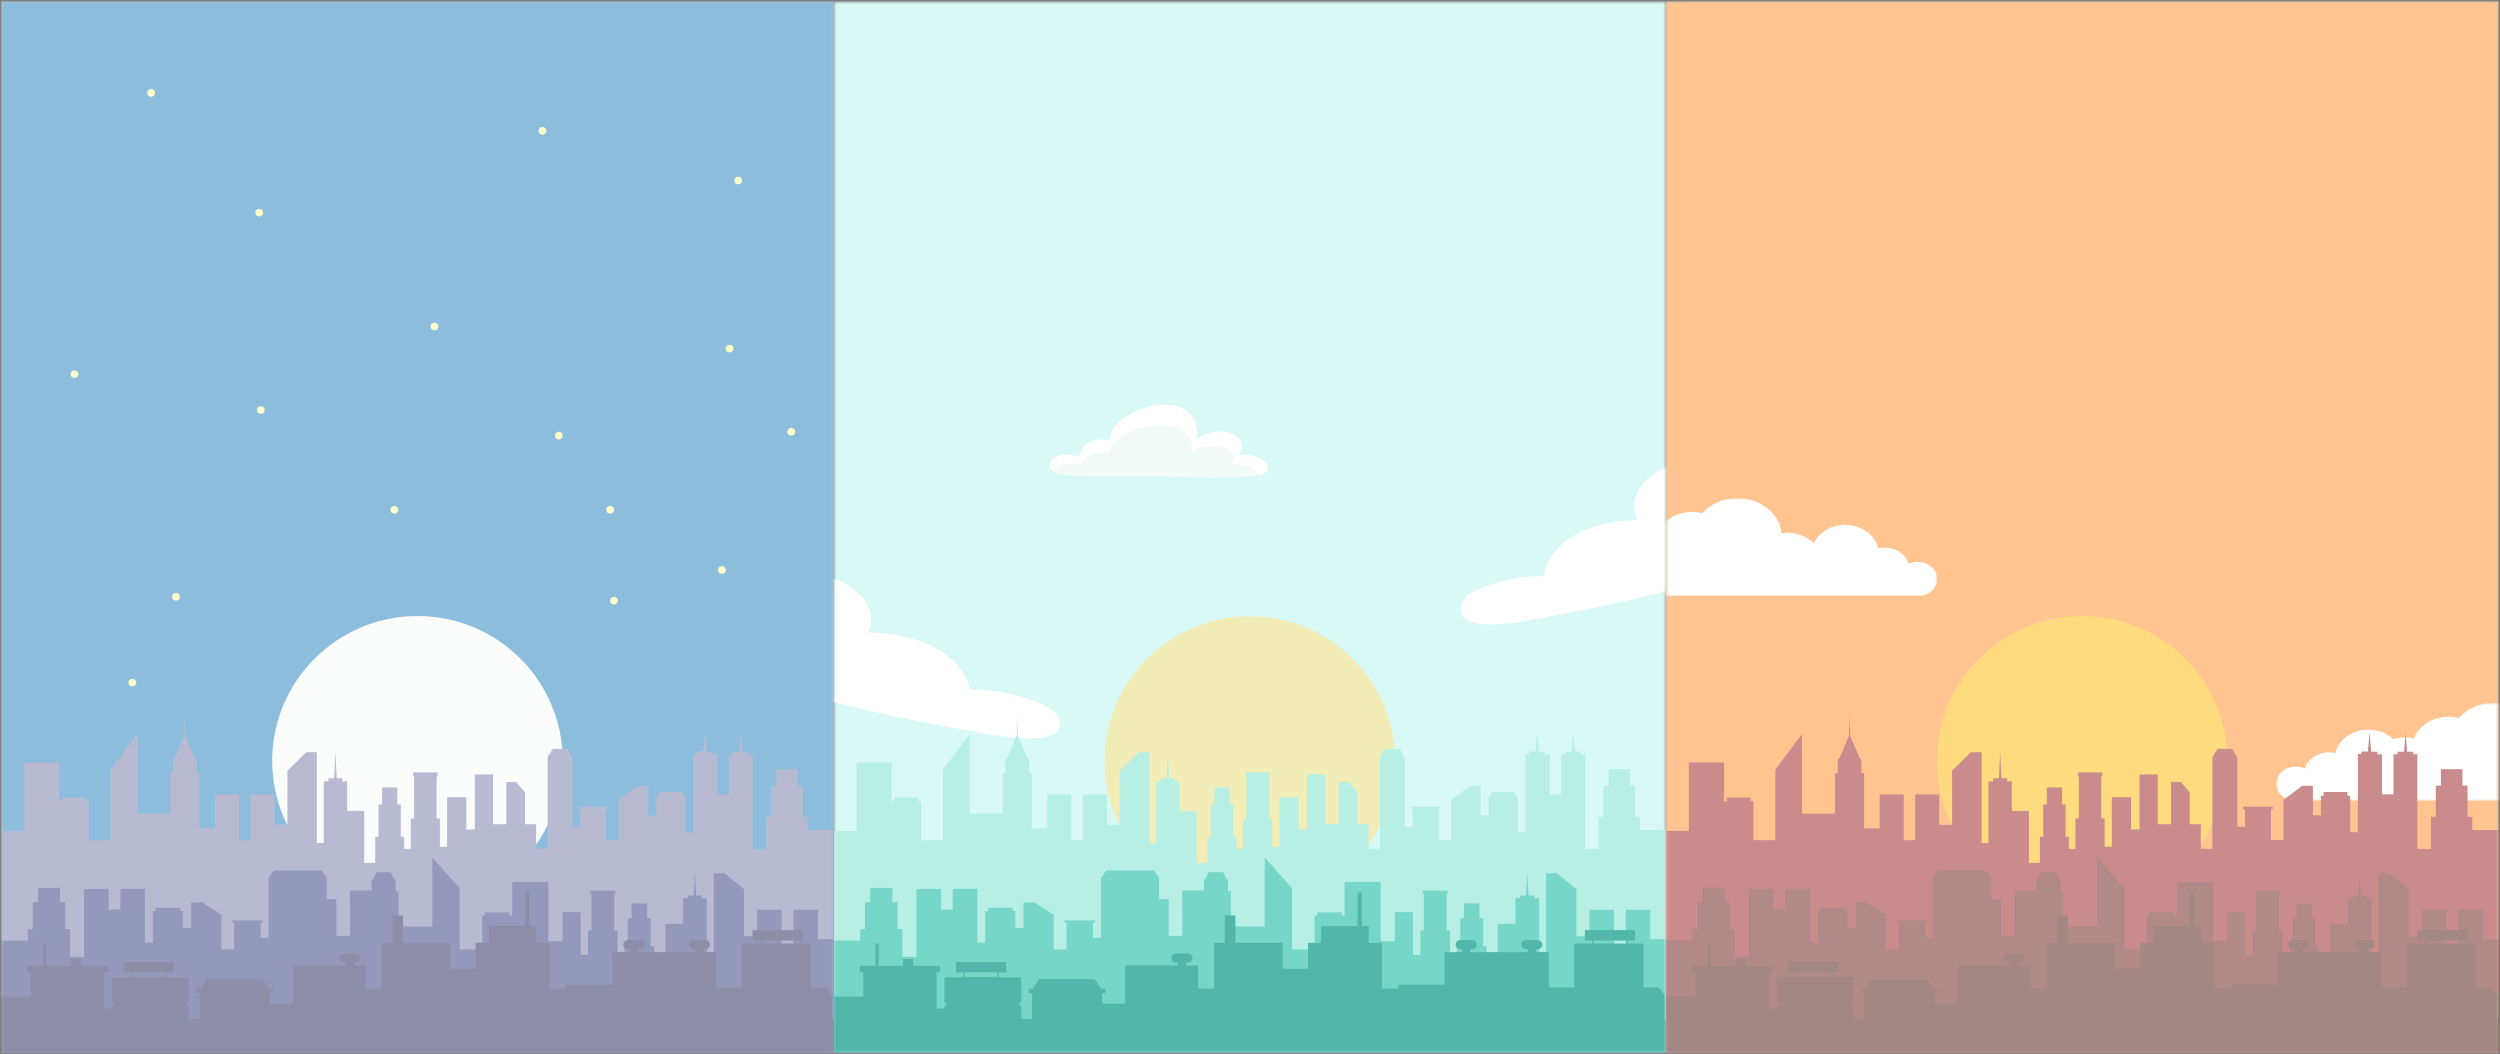 <svg width="856" height="361" viewBox="0 0 856 361" fill="none" xmlns="http://www.w3.org/2000/svg">
<rect x="0" y="0" width="856" height="361" fill="#808080" stroke="none"/>
<mask id="mask0_193_455" style="mask-type:luminance" maskUnits="userSpaceOnUse" x="285" y="0" width="286" height="361">
<path d="M285.441 0.498H570.441V360.498H285.441V0.498Z" fill="white"/>
</mask>
<g mask="url(#mask0_193_455)">
<path d="M285.441 0.498H570.441V360.445H285.441V0.498Z" fill="#D9F9F6"/>
</g>
<mask id="mask1_193_455" style="mask-type:alpha" maskUnits="userSpaceOnUse" x="285" y="110" width="286" height="251">
<mask id="mask2_193_455" style="mask-type:luminance" maskUnits="userSpaceOnUse" x="285" y="110" width="286" height="251">
<path d="M285.441 110.498H570.441V360.498H285.441V110.498Z" fill="white"/>
</mask>
<g mask="url(#mask2_193_455)">
<path d="M285.441 110.498H570.441V360.461H285.441V110.498Z" fill="#D9F9F6"/>
</g>
</mask>
<g mask="url(#mask1_193_455)">
<path fill-rule="evenodd" clip-rule="evenodd" d="M379.994 150.937C379.985 150.592 380.02 150.252 380.1 149.917C380.736 146.259 383.559 143.656 386.664 141.897C391.711 139.084 399.016 137.255 404.556 139.647C409.003 141.616 410.415 145.872 409.815 150.128C410.295 149.832 410.789 149.562 411.297 149.319C414.861 147.525 419.52 146.927 423.049 149.143C426.084 151.042 425.625 153.75 423.896 155.79C426.508 155.474 429.472 155.685 431.554 156.951C432.86 157.76 435.401 160.187 433.495 161.664C432.365 162.508 430.743 162.789 429.401 163.001C426.154 163.493 422.837 163.458 419.555 163.493C406.145 163.599 392.77 162.965 379.359 162.965C377.347 162.965 371.842 162.965 368.243 162.754C367.085 162.785 365.932 162.726 364.784 162.578C363.754 162.456 362.742 162.244 361.749 161.945C359.279 161.136 358.326 158.674 360.69 156.986C362.525 155.685 364.855 155.404 367.043 155.825C367.865 155.967 368.665 156.19 369.442 156.494C369.442 156.388 369.478 156.248 369.478 156.142C369.582 155.704 369.725 155.279 369.906 154.867C370.088 154.455 370.306 154.063 370.559 153.691C370.812 153.318 371.097 152.971 371.413 152.65C371.73 152.33 372.073 152.039 372.442 151.781C374.507 150.339 377.489 150.092 379.994 150.937Z" fill="white"/>
<path fill-rule="evenodd" clip-rule="evenodd" d="M360.722 161.668C360.758 161.091 361.145 160.511 361.993 159.997C362.446 159.73 362.919 159.503 363.411 159.317C363.904 159.13 364.409 158.986 364.926 158.885C365.443 158.784 365.964 158.728 366.491 158.716C367.017 158.703 367.542 158.735 368.063 158.811C368.81 158.936 369.547 159.108 370.272 159.329C370.272 159.237 370.307 159.146 370.307 159.055C370.59 157.746 371.684 156.624 372.954 155.889C374.824 154.799 377.613 154.482 379.942 155.161C379.942 154.885 379.965 154.613 380.012 154.341C380.612 151.486 383.294 149.541 386.223 148.173C390.952 145.956 397.799 144.528 402.986 146.413C407.151 147.933 408.491 151.155 407.962 154.503C408.456 154.261 408.95 154.05 409.374 153.866C412.726 152.46 417.032 152.133 420.349 153.866C423.172 155.354 422.749 157.482 421.161 159.121C423.596 158.879 426.384 159.03 428.325 160.032C429.278 160.517 430.971 161.826 430.76 162.92C430.301 163.011 429.877 163.039 429.454 163.102C426.208 163.528 422.89 163.497 419.608 163.528C406.198 163.619 392.822 163.071 379.412 163.071C377.4 163.071 371.895 163.071 368.295 162.888C367.139 162.916 365.987 162.865 364.837 162.737C363.812 162.627 362.8 162.444 361.802 162.185C361.432 162.032 361.072 161.86 360.722 161.668Z" fill="#CFF0E3" fill-opacity="0.239"/>
<path d="M359.697 251.841C352.582 254.623 335.593 250.91 330.952 250.064C325.084 248.993 319.216 247.906 313.362 246.74C298.667 243.814 284.084 240.242 269.655 236.143C260.134 233.438 250.684 230.492 241.328 227.297C235.125 225.179 229.035 222.942 222.819 220.855C216.919 218.872 208.041 213.635 214.876 208.599C216.104 207.693 217.636 207.116 219.269 206.787C216.189 204.398 215.467 200.165 217.72 197.582C219.119 195.972 221.551 195.149 224.026 195.225C221.978 187.823 225.923 179.978 233.295 176.385C241.223 172.517 252.333 173.538 260.523 178.422C267.623 182.652 272.41 189.481 273.818 196.485C278.215 196.404 282.714 197.014 286.83 198.687C292.066 200.809 296.583 204.825 297.903 209.51C298.569 211.889 298.268 214.391 297.146 216.489C301.449 216.667 305.764 217.099 309.997 218.08C315.873 219.444 321.638 221.942 325.911 225.793C329.109 228.675 331.38 232.376 331.993 236.105C340.137 236.01 348.511 237.628 356.133 240.811C358.883 241.96 361.813 243.604 362.569 246.067C363.488 249.071 362.207 250.86 359.697 251.841Z" fill="white"/>
<path d="M503.229 212.737C509.962 215.556 525.735 211.986 530.049 211.179C535.503 210.156 540.957 209.117 546.396 207.999C560.047 205.195 573.575 201.747 586.943 197.775C595.764 195.153 604.512 192.291 613.165 189.181C618.901 187.119 624.528 184.937 630.278 182.906C635.735 180.977 643.88 175.831 637.342 170.773C636.167 169.862 634.718 169.277 633.181 168.938C635.991 166.584 636.54 162.378 634.358 159.792C633.003 158.18 630.705 157.344 628.393 157.402C630.09 150.053 626.17 142.221 619.172 138.593C611.646 134.688 601.29 135.623 593.777 140.422C587.265 144.579 582.991 151.337 581.882 158.294C577.768 158.181 573.581 158.756 569.782 160.39C564.95 162.463 560.845 166.425 559.749 171.076C559.197 173.437 559.552 175.929 560.663 178.024C556.645 178.17 552.624 178.568 548.696 179.513C543.242 180.828 537.927 183.271 534.046 187.071C531.141 189.914 529.127 193.579 528.664 197.285C521.047 197.131 513.267 198.68 506.234 201.79C503.698 202.913 501.007 204.529 500.373 206.973C499.603 209.954 500.853 211.743 503.229 212.737Z" fill="white"/>
</g>
<path d="M477.682 260.633C477.682 288.005 455.414 310.19 427.942 310.19C400.467 310.19 378.199 288.005 378.199 260.633C378.199 233.263 400.467 211.039 427.942 211.039C455.414 211.039 477.682 233.224 477.682 260.633Z" fill="#F2EDB6"/>
<mask id="mask3_193_455" style="mask-type:luminance" maskUnits="userSpaceOnUse" x="285" y="244" width="286" height="117">
<path d="M285.441 244.235H570.441V360.498H285.441V244.235Z" fill="white"/>
</mask>
<g mask="url(#mask3_193_455)">
<path d="M570.441 284.202V360.296H285.441V284.503H293.269V261.07H305.316V274.359H306.227V273.072H314.435V274.359H315.347V287.685H322.872V263.494L331.991 251.378V278.599H343.314V264.667H344.264V259.897H344.684L348.065 252.021L348.291 244.792L348.521 252.021L351.902 259.897H352.321V264.667H353.271V283.634H358.59V272.011H366.837V287.685H370.75V272.011H378.996V282.422H383.406V263.873L389.865 257.549H393.512V288.668H395.869V267.545H397.464V266.483H399.441L399.857 257.473L400.277 266.483H402.254V267.545H403.848V277.652H409.701V295.446H413.462V286.473H414.603V275.457H415.819V269.626H421.024V275.457H422.24V286.473H423.381V290.638H425.66V280.227H426.801V265.879H426.459V264.477H434.818V265.879H434.477V280.227H435.618V289.919H438.087V272.958H444.661V284.013H447.587V265.16H453.82V282.233H458.378V267.734H461.722L464.762 271.331V282.233H468.562V290.638H472.514V259.178L474.301 256.415H479.278L481.026 259.368V283.066H483.686V277.045H483.04V276.215H493.224V277.045H492.578V287.646H496.834V273.905L503.294 269.058H506.943V279.165H509.678V272.465H510.59V271.178H518.798V272.465H519.712V284.96H522.332V258.192H523.549V257.323H525.752L526.361 250.773L526.893 257.398H529.021V258.268H530.618V271.974H534.53V258.268H535.937V257.398H538.14L538.672 250.773L539.205 257.398H541.334V258.268H542.701V290.674H547.374V279.658H549.01V269.021H550.757V263.38H558.129V269.021H559.877V279.658H561.51V284.202H570.441Z" fill="#B7EFE4"/>
</g>
<mask id="mask4_193_455" style="mask-type:luminance" maskUnits="userSpaceOnUse" x="285" y="293" width="286" height="68">
<path d="M285.441 293.311H570.441V360.498H285.441V293.311Z" fill="white"/>
</mask>
<g mask="url(#mask4_193_455)">
<path d="M570.441 321.58V360.158H285.441V322.071H294.522V318.134H296.194V308.935H297.981V304.014H305.542V308.898H307.329V318.098H309.001V327.637H313.789V304.393C316.6 304.393 319.413 304.354 322.226 304.354V311.434H326.214V304.316C329.027 304.316 331.84 304.316 334.65 304.316V322.753H337.349V311.963H338.299V310.829H346.697V311.927H347.645V317.719H350.458V308.973H354.183L360.794 313.175V325.063H365.165V315.863H364.48V315.144H374.93V315.863H374.247V321.087H376.983V300.607L378.769 298.033H395.033L396.857 300.418V307.876H400.162V320.444H404.837L404.799 304.923H412.246V301.061H412.701L413.918 298.637H418.783L420 301.061H420.455V305.149H421.443V317.226H433.034V293.603L442.38 304.09V325.063H450.095V313.515H451.045V312.417H459.443V313.515H460.392V301.969H472.743V322.26H477.606V312.305H483.8V326.993H486.348V318.588H487.525V306.171H487.145V304.959H495.694V306.171H495.316V318.588H496.493V327.598H498.811V323.965H499.989V314.426H501.242V309.352H506.563V314.426H507.816V323.965H508.993V331.727H512.833V316.317H518.875V307.533H520.509V306.625H522.522L522.941 298.827L523.358 306.625H525.372V307.533H527.007V325.971H529.401V299.016H533.124L539.737 304.468V320.558H544.22V311.509H552.656V325.101H556.647V311.509H565.084V321.58H570.441Z" fill="#76D6C8"/>
</g>
<mask id="mask5_193_455" style="mask-type:luminance" maskUnits="userSpaceOnUse" x="285" y="305" width="286" height="56">
<path d="M285.441 305.235H570.441V360.498H285.441V305.235Z" fill="white"/>
</mask>
<g mask="url(#mask5_193_455)">
<path d="M569.986 348.875V340.698L567.819 338.087H562.687V323.056H557.329V322.073H559.801V318.476H542.662V322.073H545.132V323.056H539.015V338.087H530.313V326.01H525.942V324.987H526.552C527.385 324.987 528.109 324.305 528.109 323.435C528.109 322.602 527.424 321.883 526.552 321.883H522.447C521.611 321.883 520.889 322.563 520.889 323.435C520.889 324.268 521.572 324.987 522.447 324.987H523.132V326.01H503.448V324.987H504.055C504.891 324.987 505.612 324.305 505.612 323.435C505.612 322.602 504.93 321.883 504.055 321.883H499.95C499.114 321.883 498.392 322.563 498.392 323.435C498.392 324.268 499.077 324.987 499.95 324.987H500.635V326.01H494.67V337.14H478.708V338.502H473.199V322.828H468.677V317.075H466.283V305.376H464.838V317.075H452.374V322.828H447.852V331.726H439.225V322.828H423V313.478H419.39V322.828H415.705V338.502H410.232V330.553H406.129V329.606H406.736C407.573 329.606 408.294 328.924 408.294 328.054C408.294 327.221 407.611 326.502 406.736 326.502H402.632C401.798 326.502 401.074 327.183 401.074 328.054C401.074 328.887 401.759 329.606 402.632 329.606H403.316V330.553H385.229V343.651H377.363V340.017H378.504V338.541H377.021L374.816 335.248H355.777L353.574 338.541H352.245V340.017H353.384V348.913H349.661V344.559H349.091V343.349H349.661V334.641H342.022V332.975H344.493V329.378H327.354V332.975H329.824V334.641H323.364V343.349H323.934V344.559H323.364V345.317H320.666V332.861H321.882V330.704H312.648V328.394H309.191V330.704H300.869V323.018H299.768V330.665H294.371V332.824H295.587V341.229H285.441V360.498H570.441V348.875H569.986ZM330.319 332.899H341.566V334.565H330.319V332.899ZM545.626 322.073H556.874V323.056H545.626V322.073Z" fill="#51B7AA"/>
</g>
<mask id="mask6_193_455" style="mask-type:luminance" maskUnits="userSpaceOnUse" x="0" y="0" width="286" height="361">
<path d="M0.441 0.498H285.441V360.498H0.441V0.498Z" fill="white"/>
</mask>
<g mask="url(#mask6_193_455)">
<path d="M0.441 0.498H285.441V360.445H0.441V0.498Z" fill="#197BBB"/>
</g>
<path d="M192.682 260.527C192.682 287.9 170.414 310.085 142.942 310.085C115.467 310.085 93.199 287.9 93.199 260.527C93.199 233.157 115.467 210.934 142.942 210.934C170.414 210.934 192.682 233.119 192.682 260.527Z" fill="#F7F9F8"/>
<mask id="mask7_193_455" style="mask-type:luminance" maskUnits="userSpaceOnUse" x="0" y="244" width="286" height="117">
<path d="M0.441 244.235H285.441V360.497H0.441V244.235Z" fill="white"/>
</mask>
<g mask="url(#mask7_193_455)">
<path d="M285.441 284.202V360.296H0.441V284.503H8.269V261.07H20.316V274.359H21.227V273.072H29.435V274.359H30.346V287.685H37.871V263.494L46.991 251.378V278.599H58.314V264.667H59.264V259.897H59.684L63.065 252.021L63.291 244.792L63.52 252.021L66.901 259.897H67.321V264.667H68.271V283.634H73.59V272.011H81.837V287.685H85.749V272.011H93.996V282.422H98.406V263.873L104.865 257.549H108.512V288.668H110.869V267.545H112.464V266.483H114.44L114.857 257.473L115.277 266.483H117.253V267.545H118.848V277.652H124.701V295.446H128.462V286.473H129.603V275.457H130.819V269.626H136.023V275.457H137.24V286.473H138.381V290.638H140.66V280.227H141.801V265.879H141.459V264.477H149.818V265.879H149.477V280.227H150.618V289.919H153.087V272.958H159.661V284.013H162.586V265.16H168.819V282.233H173.378V267.734H176.722L179.762 271.331V282.233H183.562V290.638H187.514V259.178L189.301 256.415H194.278L196.026 259.368V283.066H198.686V277.045H198.04V276.215H208.224V277.045H207.578V287.646H211.834V273.905L218.294 269.058H221.943V279.165H224.678V272.465H225.59V271.178H233.798V272.465H234.712V284.96H237.332V258.192H238.548V257.323H240.752L241.361 250.773L241.893 257.398H244.021V258.268H245.618V271.974H249.53V258.268H250.937V257.398H253.14L253.672 250.773L254.205 257.398H256.333V258.268H257.701V290.674H262.374V279.658H264.01V269.021H265.757V263.38H273.129V269.021H274.877V279.658H276.51V284.202H285.441Z" fill="#6E74A1"/>
</g>
<mask id="mask8_193_455" style="mask-type:luminance" maskUnits="userSpaceOnUse" x="0" y="293" width="286" height="68">
<path d="M0.441 293.311H285.441V360.498H0.441V293.311Z" fill="white"/>
</mask>
<g mask="url(#mask8_193_455)">
<path d="M285.441 321.58V360.158H0.441V322.071H9.522V318.134H11.194V308.934H12.981V304.014H20.542V308.898H22.329V318.097H24.001V327.637H28.789V304.393C31.599 304.393 34.413 304.354 37.225 304.354V311.433H41.214V304.315C44.027 304.315 46.84 304.315 49.65 304.315V322.753H52.349V311.963H53.299V310.829H61.697V311.926H62.645V317.718H65.458V308.973H69.183L75.794 313.175V325.062H80.165V315.863H79.48V315.144H89.93V315.863H89.247V321.087H91.982V300.607L93.769 298.032H110.033L111.857 300.417V307.875H115.162V320.443H119.837L119.798 304.922H127.246V301.061H127.701L128.918 298.637H133.783L135 301.061H135.455V305.148H136.443V317.225H148.034V293.603L157.38 304.089V325.062H165.095V313.515H166.045V312.417H174.443V313.515H175.391V301.969H187.743V322.26H192.606V312.305H198.8V326.993H201.347V318.588H202.525V306.171H202.145V304.959H210.694V306.171H210.316V318.588H211.493V327.598H213.811V323.965H214.989V314.425H216.242V309.352H221.563V314.425H222.816V323.965H223.993V331.726H227.833V316.317H233.875V307.533H235.509V306.625H237.522L237.941 298.827L238.358 306.625H240.372V307.533H242.007V325.971H244.401V299.016H248.124L254.737 304.468V320.557H259.22V311.509H267.656V325.101H271.647V311.509H280.083V321.58H285.441Z" fill="#293378"/>
</g>
<mask id="mask9_193_455" style="mask-type:luminance" maskUnits="userSpaceOnUse" x="0" y="305" width="286" height="56">
<path d="M0.441 305.235H285.441V360.498H0.441V305.235Z" fill="white"/>
</mask>
<g mask="url(#mask9_193_455)">
<path d="M284.986 348.875V340.698L282.819 338.087H277.687V323.056H272.329V322.073H274.801V318.476H257.662V322.073H260.131V323.056H254.015V338.087H245.313V326.01H240.942V324.987H241.552C242.385 324.987 243.109 324.305 243.109 323.435C243.109 322.602 242.424 321.883 241.552 321.883H237.447C236.611 321.883 235.889 322.563 235.889 323.435C235.889 324.268 236.572 324.987 237.447 324.987H238.132V326.01H218.448V324.987H219.055C219.891 324.987 220.612 324.305 220.612 323.435C220.612 322.602 219.93 321.883 219.055 321.883H214.95C214.114 321.883 213.392 322.563 213.392 323.435C213.392 324.268 214.077 324.987 214.95 324.987H215.635V326.01H209.67V337.14H193.708V338.502H188.199V322.828H183.677V317.075H181.283V305.376H179.838V317.075H167.374V322.828H162.852V331.726H154.225V322.828H138V313.478H134.39V322.828H130.704V338.502H125.232V330.553H121.129V329.606H121.736C122.572 329.606 123.294 328.924 123.294 328.054C123.294 327.221 122.611 326.502 121.736 326.502H117.631C116.798 326.502 116.074 327.183 116.074 328.054C116.074 328.887 116.759 329.606 117.631 329.606H118.316V330.553H100.229V343.651H92.363V340.017H93.504V338.541H92.021L89.815 335.248H70.777L68.574 338.541H67.245V340.017H68.384V348.913H64.661V344.559H64.091V343.349H64.661V334.641H57.022V332.975H59.493V329.378H42.354V332.975H44.824V334.641H38.364V343.349H38.934V344.559H38.364V345.317H35.666V332.861H36.882V330.704H27.648V328.394H24.191V330.704H15.869V323.018H14.768V330.665H9.371V332.824H10.587V341.229H0.441V360.498H285.441V348.875H284.986ZM45.319 332.899H56.566V334.565H45.319V332.899ZM260.626 322.073H271.874V323.056H260.626V322.073Z" fill="#1A1A4E"/>
</g>
<ellipse cx="60.256" cy="204.361" rx="1.319" ry="1.315" fill="#FDFF95"/>
<ellipse cx="135.025" cy="174.565" rx="1.319" ry="1.315" fill="#FDFF95"/>
<ellipse cx="89.284" cy="140.387" rx="1.319" ry="1.315" fill="#FDFF95"/>
<ellipse cx="249.817" cy="119.355" rx="1.319" ry="1.315" fill="#FDFF95"/>
<ellipse cx="148.761" cy="111.812" rx="1.319" ry="1.315" fill="#FDFF95"/>
<ellipse cx="185.761" cy="44.812" rx="1.319" ry="1.315" fill="#FDFF95"/>
<ellipse cx="88.761" cy="72.812" rx="1.319" ry="1.315" fill="#FDFF95"/>
<ellipse cx="51.761" cy="31.812" rx="1.319" ry="1.315" fill="#FDFF95"/>
<ellipse cx="252.761" cy="61.812" rx="1.319" ry="1.315" fill="#FDFF95"/>
<ellipse cx="191.321" cy="149.151" rx="1.319" ry="1.315" fill="#FDFF95"/>
<ellipse cx="247.178" cy="195.159" rx="1.319" ry="1.315" fill="#FDFF95"/>
<ellipse cx="208.914" cy="174.565" rx="1.319" ry="1.315" fill="#FDFF95"/>
<ellipse cx="210.233" cy="205.675" rx="1.319" ry="1.315" fill="#FDFF95"/>
<ellipse cx="270.928" cy="147.836" rx="1.319" ry="1.315" fill="#FDFF95"/>
<ellipse cx="25.511" cy="128.118" rx="1.319" ry="1.315" fill="#FDFF95"/>
<ellipse cx="45.303" cy="233.719" rx="1.319" ry="1.315" fill="#FDFF95"/>
<rect x="0.441" y="0.498" width="285" height="360" fill="white" fill-opacity="0.5"/>
<mask id="mask10_193_455" style="mask-type:luminance" maskUnits="userSpaceOnUse" x="570" y="0" width="286" height="361">
<path d="M570.441 0.498H855.441V360.498H570.441V0.498Z" fill="white"/>
</mask>
<g mask="url(#mask10_193_455)">
<path d="M570.441 0.498H855.441V360.445H570.441V0.498Z" fill="#FF891F"/>
</g>
<mask id="mask11_193_455" style="mask-type:alpha" maskUnits="userSpaceOnUse" x="570" y="110" width="286" height="251">
<mask id="mask12_193_455" style="mask-type:luminance" maskUnits="userSpaceOnUse" x="570" y="110" width="286" height="251">
<path d="M570.441 110.498H855.441V360.498H570.441V110.498Z" fill="white"/>
</mask>
<g mask="url(#mask12_193_455)">
<path d="M570.441 110.498H855.441V360.461H570.441V110.498Z" fill="#FF891F"/>
</g>
</mask>
<g mask="url(#mask11_193_455)">
<mask id="mask13_193_455" style="mask-type:luminance" maskUnits="userSpaceOnUse" x="779" y="240" width="144" height="35">
<path d="M779.353 240.636H922.376V274.218H779.353V240.636Z" fill="white"/>
</mask>
<g mask="url(#mask13_193_455)">
<path d="M915.643 262.505C914.543 262.505 913.504 262.738 912.587 263.143C911.548 259.942 908.167 257.595 904.158 257.595C903.443 257.595 902.746 257.672 902.079 257.812C901.021 253.244 896.381 249.806 890.819 249.806C885.971 249.806 881.83 252.418 880.141 256.114C877.861 253.906 874.551 252.516 870.869 252.516C870.25 252.516 869.642 252.557 869.05 252.631C868.331 245.917 861.838 240.664 853.934 240.664C849.022 240.664 844.654 242.696 841.875 245.844C840.761 245.557 839.58 245.402 838.358 245.402C832.834 245.402 828.152 248.53 826.519 252.864C825.513 252.635 824.456 252.512 823.37 252.512C821.978 252.512 820.642 252.712 819.392 253.081C817.29 251.069 814.262 249.806 810.892 249.806C805.33 249.806 800.689 253.244 799.632 257.812C798.963 257.672 798.273 257.595 797.553 257.595C793.538 257.595 790.157 259.942 789.124 263.143C788.207 262.734 787.167 262.505 786.067 262.505C782.357 262.505 779.349 265.122 779.349 268.347C779.349 271.573 782.357 274.19 786.067 274.19H915.643C919.353 274.19 922.361 271.573 922.361 268.347C922.361 265.122 919.353 262.505 915.643 262.505Z" fill="white"/>
</g>
<mask id="mask14_193_455" style="mask-type:luminance" maskUnits="userSpaceOnUse" x="520" y="170" width="144" height="35">
<path d="M520.302 170.528H663.325V204.11H520.302V170.528Z" fill="white"/>
</mask>
<g mask="url(#mask14_193_455)">
<path d="M656.593 192.397C655.492 192.397 654.453 192.629 653.536 193.035C652.498 189.833 649.116 187.486 645.107 187.486C644.392 187.486 643.695 187.564 643.028 187.703C641.97 183.136 637.33 179.697 631.768 179.697C626.92 179.697 622.779 182.31 621.09 186.006C618.81 183.798 615.5 182.408 611.819 182.408C611.199 182.408 610.592 182.449 609.999 182.523C609.28 175.809 602.788 170.555 594.884 170.555C589.971 170.555 585.603 172.587 582.824 175.736C581.71 175.449 580.53 175.294 579.307 175.294C573.783 175.294 569.101 178.422 567.468 182.755C566.463 182.526 565.405 182.404 564.319 182.404C562.927 182.404 561.592 182.604 560.341 182.972C558.239 180.961 555.211 179.697 551.841 179.697C546.279 179.697 541.638 183.136 540.581 187.703C539.913 187.564 539.222 187.486 538.502 187.486C534.487 187.486 531.107 189.833 530.073 193.035C529.156 192.626 528.116 192.397 527.016 192.397C523.306 192.397 520.298 195.014 520.298 198.239C520.298 201.465 523.306 204.082 527.016 204.082H656.593C660.302 204.082 663.31 201.465 663.31 198.239C663.31 195.014 660.302 192.397 656.593 192.397Z" fill="white"/>
</g>
</g>
<path d="M762.682 260.528C762.682 287.9 740.414 310.085 712.942 310.085C685.467 310.085 663.199 287.9 663.199 260.528C663.199 233.158 685.467 210.934 712.942 210.934C740.414 210.934 762.682 233.119 762.682 260.528Z" fill="#FFB600"/>
<mask id="mask15_193_455" style="mask-type:luminance" maskUnits="userSpaceOnUse" x="570" y="244" width="286" height="117">
<path d="M570.441 244.235H855.441V360.498H570.441V244.235Z" fill="white"/>
</mask>
<g mask="url(#mask15_193_455)">
<path d="M855.441 284.202V360.297H570.441V284.504H578.269V261.07H590.316V274.359H591.227V273.072H599.435V274.359H600.346V287.685H607.871V263.494L616.991 251.378V278.6H628.314V264.667H629.264V259.897H629.684L633.065 252.022L633.291 244.792L633.52 252.022L636.902 259.897H637.321V264.667H638.271V283.634H643.59V272.011H651.837V287.685H655.749V272.011H663.996V282.422H668.406V263.873L674.865 257.549H678.512V288.669H680.869V267.545H682.464V266.484H684.44L684.857 257.474L685.277 266.484H687.253V267.545H688.848V277.653H694.7V295.447H698.462V286.473H699.603V275.457H700.819V269.626H706.023V275.457H707.24V286.473H708.381V290.638H710.66V280.227H711.801V265.879H711.459V264.478H719.818V265.879H719.477V280.227H720.617V289.919H723.087V272.958H729.661V284.013H732.586V265.16H738.819V282.233H743.378V267.734H746.722L749.762 271.331V282.233H753.562V290.638H757.514V259.179L759.301 256.415H764.278L766.026 259.368V283.066H768.686V277.046H768.04V276.215H778.224V277.046H777.578V287.646H781.834V273.905L788.294 269.058H791.943V279.166H794.678V272.465H795.59V271.178H803.797V272.465H804.711V284.96H807.332V258.193H808.548V257.323H810.752L811.361 250.773L811.893 257.398H814.021V258.268H815.617V271.975H819.53V258.268H820.936V257.398H823.14L823.672 250.773L824.205 257.398H826.333V258.268H827.701V290.675H832.374V279.659H834.01V269.022H835.757V263.38H843.129V269.022H844.877V279.659H846.51V284.202H855.441Z" fill="#931616"/>
</g>
<mask id="mask16_193_455" style="mask-type:luminance" maskUnits="userSpaceOnUse" x="570" y="293" width="286" height="68">
<path d="M570.441 293.311H855.441V360.498H570.441V293.311Z" fill="white"/>
</mask>
<g mask="url(#mask16_193_455)">
<path d="M855.441 321.58V360.158H570.441V322.071H579.522V318.134H581.194V308.935H582.981V304.014H590.542V308.898H592.329V318.098H594.001V327.637H598.789V304.393C601.6 304.393 604.412 304.354 607.225 304.354V311.434H611.214V304.316C614.027 304.316 616.84 304.316 619.65 304.316V322.753H622.349V311.963H623.299V310.829H631.697V311.927H632.645V317.719H635.458V308.973H639.183L645.794 313.175V325.063H650.165V315.863H649.48V315.144H659.93V315.863H659.247V321.087H661.982V300.607L663.769 298.033H680.033L681.857 300.418V307.876H685.162V320.444H689.837L689.798 304.923H697.245V301.061H697.701L698.918 298.637H703.783L704.999 301.061H705.455V305.149H706.443V317.226H718.034V293.603L727.38 304.09V325.063H735.095V313.515H736.045V312.417H744.443V313.515H745.391V301.969H757.743V322.26H762.606V312.305H768.8V326.993H771.347V318.588H772.525V306.171H772.145V304.959H780.693V306.171H780.315V318.588H781.493V327.598H783.811V323.965H784.988V314.426H786.242V309.352H791.563V314.426H792.816V323.965H793.993V331.727H797.832V316.317H803.875V307.533H805.509V306.625H807.522L807.941 298.827L808.358 306.625H810.372V307.533H812.007V325.971H814.401V299.016H818.123L824.737 304.468V320.558H829.22V311.509H837.656V325.101H841.647V311.509H850.083V321.58H855.441Z" fill="#631212"/>
</g>
<mask id="mask17_193_455" style="mask-type:luminance" maskUnits="userSpaceOnUse" x="570" y="305" width="286" height="56">
<path d="M570.441 305.235H855.441V360.498H570.441V305.235Z" fill="white"/>
</mask>
<g mask="url(#mask17_193_455)">
<path d="M854.985 348.875V340.698L852.818 338.087H847.687V323.056H842.329V322.073H844.801V318.476H827.662V322.073H830.131V323.056H824.015V338.087H815.313V326.01H810.942V324.987H811.551C812.385 324.987 813.109 324.305 813.109 323.435C813.109 322.602 812.424 321.883 811.551 321.883H807.447C806.61 321.883 805.889 322.563 805.889 323.435C805.889 324.268 806.571 324.987 807.447 324.987H808.131V326.01H788.447V324.987H789.054C789.891 324.987 790.612 324.305 790.612 323.435C790.612 322.602 789.93 321.883 789.054 321.883H784.95C784.113 321.883 783.392 322.563 783.392 323.435C783.392 324.268 784.077 324.987 784.95 324.987H785.634V326.01H779.669V337.14H763.708V338.502H758.199V322.828H753.677V317.075H751.283V305.376H749.838V317.075H737.374V322.828H732.852V331.726H724.225V322.828H708V313.478H704.39V322.828H700.704V338.502H695.232V330.553H691.129V329.606H691.736C692.572 329.606 693.294 328.924 693.294 328.054C693.294 327.221 692.611 326.502 691.736 326.502H687.631C686.798 326.502 686.074 327.183 686.074 328.054C686.074 328.887 686.759 329.606 687.631 329.606H688.316V330.553H670.229V343.651H662.363V340.017H663.503V338.541H662.021L659.815 335.248H640.777L638.574 338.541H637.245V340.017H638.384V348.913H634.661V344.559H634.091V343.349H634.661V334.641H627.022V332.975H629.493V329.378H612.354V332.975H614.824V334.641H608.364V343.349H608.934V344.559H608.364V345.317H605.665V332.861H606.882V330.704H597.648V328.394H594.191V330.704H585.869V323.018H584.767V330.665H579.371V332.824H580.587V341.229H570.441V360.498H855.441V348.875H854.985ZM615.319 332.899H626.566V334.565H615.319V332.899ZM830.626 322.073H841.873V323.056H830.626V322.073Z" fill="#470F09"/>
</g>
<rect x="570.441" y="0.498" width="285" height="360" fill="white" fill-opacity="0.5"/>
</svg>
